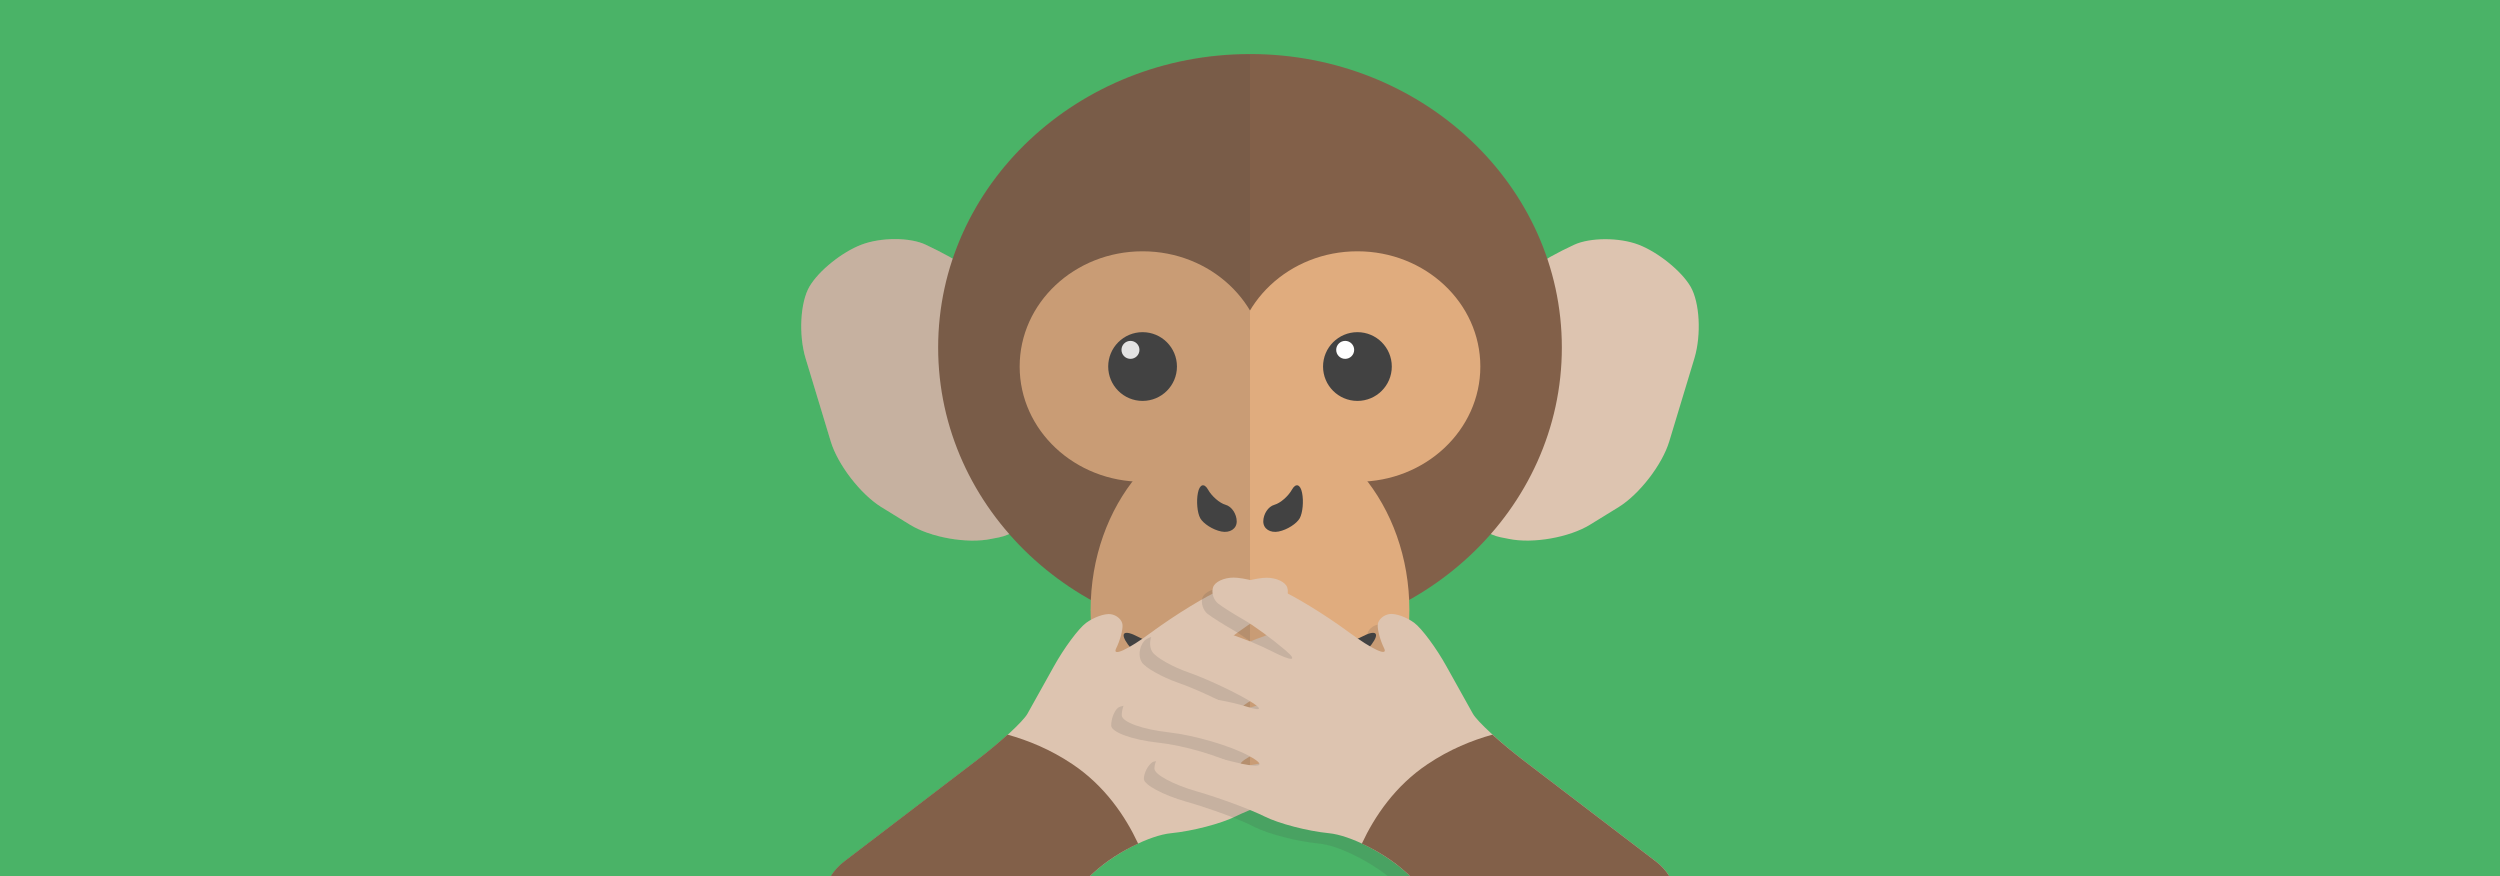 <svg version="1.1" xmlns="http://www.w3.org/2000/svg" x="0" y="0" viewBox="0 0 1920 673" xml:space="preserve"><style type="text/css">.st1{fill:#ddc4b0}.st2{fill:#826049}.st3{fill:#e0ac7e}.st4{fill:#424242}.st5{fill:#fff}.st6{opacity:.15;fill:#444;enable-background:new}</style><path fill="#4ab367" d="M0 0h1920v673H0z" id="background"/><g id="image"><path class="st1" d="M1178.5 204.9c4.7-3.8 18.4-11.4 30.6-17 12.1-5.5 34.3-5.7 49.3 0 14.9 5.7 33 20.2 40 32.3s8.3 36.8 3 54.7L1282 339c-5.4 17.9-22.9 40.5-38.8 50.4l-22.1 13.6c-15.9 9.8-43.9 14.7-62.2 10.9l-6.6-1.3c-18.3-3.8-29.4-21.8-24.6-39.9l33.7-128c4.7-18.2 12.4-36.1 17.1-39.8zm-437 0c-4.7-3.8-18.4-11.3-30.6-17-12.1-5.7-34.3-5.7-49.3 0s-33 20.2-40 32.3c-7 12.1-8.3 36.8-3 54.7L638 339c5.4 17.9 22.9 40.5 38.8 50.4l22.1 13.6c15.9 9.8 43.9 14.7 62.2 10.9l6.6-1.3c18.3-3.8 29.4-21.8 24.6-39.9l-33.7-128c-4.7-18.2-12.4-36.1-17.1-39.8z"/><ellipse class="st2" cx="960" cy="266.9" rx="239.5" ry="225.4"/><ellipse class="st3" cx="960" cy="468.5" rx="122.4" ry="146.2"/><ellipse class="st3" cx="1042.5" cy="281.5" rx="94.4" ry="88.5"/><ellipse class="st3" cx="877.5" cy="281.5" rx="94.4" ry="88.5"/><path class="st4" d="M978.7 387.7c-4.7 1.3-8.5 7.1-8.5 12.8 0 5.7 5.4 9 11.8 7.7 6.6-1.3 13.9-6.1 16.2-10.2 2.3-4.2 3.1-13.1 1.8-19.5-1.3-6.6-4.8-7.7-7.7-2.6-2.8 5.1-8.9 10.5-13.6 11.8zm-37.4 0c4.7 1.3 8.5 7.1 8.5 12.8 0 5.7-5.4 9-11.8 7.7-6.6-1.3-13.9-6.1-16.2-10.2s-3.1-13.1-1.8-19.5c1.3-6.6 4.8-7.7 7.7-2.6 2.8 5.1 8.9 10.5 13.6 11.8zM1045.9 489c-10.8 5.7-34.5 11.3-52.8 12.8-18.2 1.3-48.1 1.3-66.4 0-18.2-1.3-42-7.1-52.8-12.8-10.8-5.7-14.1-3-7.7 5.9 6.6 8.9 24.1 19.7 39.2 23.8 14.9 4.2 33.4 8.5 40.8 9.3 7.5.9 19.8.9 27.2 0 7.5-.9 25.9-5.1 40.8-9.3 14.9-4.2 32.6-14.9 39.2-23.8s3.3-11.6-7.5-5.9z"/><circle class="st4" cx="877.5" cy="281.5" r="26.4"/><circle class="st5" cx="868.2" cy="268.7" r="6.9"/><circle class="st4" cx="1042.5" cy="281.5" r="26.4"/><circle class="st5" cx="1033.1" cy="268.7" r="6.9"/><path class="st6" d="M731.8 198.7c-6.1-3.5-13.7-7.5-20.9-10.8-12.1-5.7-34.3-5.7-49.3 0s-33 20.2-40 32.3c-7 12.1-8.3 36.8-3 54.7L638 339c5.4 17.9 22.9 40.5 38.8 50.4l22.1 13.6c15.9 9.8 43.9 14.7 62.2 10.9l6.6-1.3c2.6-.5 5-1.3 7.3-2.4 17.6 20.1 38.8 37.3 62.7 50.6-.1 2.6-.1 5.1-.1 7.8 0 80.8 54.8 146.2 122.4 146.2v-573c-106.9-.1-197.5 65.9-228.2 156.9z"/><path class="st1" d="M836.9 672.9c1.9-1.8 3-2.7 3-2.7 16.4-15.1 43.1-28.7 59.5-30.3 16.4-1.6 38.5-7.4 49.3-12.8 10.8-5.4 34.2-14.1 52.1-19.3 17.9-5.1 32.6-12.9 32.6-17.5s-2.8-10.2-6.5-12.8c-3.5-2.6-24-.1-45.5 5.4l-7.9 2c-21.5 5.5-27.3 3.6-12.9-4.3s42.3-16 62.1-18.2c19.8-2.2 35.8-7.9 35.8-13.1 0-5.1-2.4-11.3-5.3-13.7s-19.4-3.5-36.8-2.3-41.6 5.4-53.9 9.4c-12.4 4-12.5 1.6-.3-5.5 12.1-7 32.3-16.3 44.8-20.7 12.5-4.3 25-11.4 28-15.8 2.8-4.3 2.2-11.7-1.8-16.3-3.9-4.7-19-6.5-33.5-4S960.1 491.6 944 500s-21.1 8.1-11-.5 24.4-19.1 31.8-23.3c7.4-4.2 16.3-9.8 19.8-12.5 3.5-2.7 5.4-8.3 4-12.5-1.3-4.2-8.3-7.5-15.8-7.5-7.4 0-22.9 3.9-34.3 8.8-11.6 4.8-35.7 19.5-53.6 32.7l-.7.5c-17.9 13.2-30 18.8-27.1 12.5 3.1-6.2 5.3-14.5 5-18.3-.3-3.9-4.4-7.5-9-8.2-4.7-.7-13.2 2.4-19 6.7s-17 19.4-24.8 33.5-17 30.4-20.3 36.4c-3.4 5.9-20.6 21.8-38.2 35.3l-102.3 78.1c-4.2 3.2-7.7 7.1-10.4 11.4H837v-.2z"/><path class="st2" d="M839.9 670.2c9.3-8.6 21.9-16.7 34.2-22.3-9.8-21-25.6-44.4-50.6-61.1-16.7-11.2-33.9-18.2-49.7-22.6-6.7 6.1-14.9 12.9-23.2 19.3l-102.3 78.1c-4.2 3.2-7.7 7.1-10.4 11.4h198.9c2-1.9 3.1-2.8 3.1-2.8z"/><path class="st6" d="M1267.4 672.9c-1.2-1.2-2.4-2.3-3.8-3.4l-102.3-78.1c-17.6-13.5-34.9-29.4-38.2-35.3-3.4-5.9-12.5-22.3-20.3-36.4-7.8-14-19-29.2-24.8-33.5-5.8-4.3-14.3-7.4-19-6.7-4.7.7-8.8 4.3-9 8.2s1.9 12.1 5 18.3c3.1 6.2-9.2.5-27.1-12.5l-.7-.5c-17.9-13.2-42-27.9-53.6-32.7-11.6-4.8-27.1-8.8-34.3-8.8s-14.4 3.4-15.8 7.5.5 9.8 4 12.5 12.4 8.3 19.8 12.5c7.4 4.2 21.7 14.7 31.8 23.3 10.1 8.6 5.1 8.9-11 .5-16.2-8.3-41.3-17.1-55.9-19.5-14.5-2.4-29.6-.5-33.5 4-3.9 4.7-4.6 12-1.8 16.3 2.8 4.3 15.5 11.4 28 15.8 12.5 4.3 32.7 13.6 44.8 20.7 12.1 7 12 9.6-.3 5.5-12.4-4-36.6-8.2-53.9-9.4s-33.8-.1-36.8 2.3-5.3 8.6-5.3 13.7 16.2 11 35.8 13.1 47.7 10.2 62.1 18.2c14.4 7.9 8.6 9.8-12.9 4.3l-7.9-2c-21.5-5.5-42-7.9-45.5-5.4s-6.5 8.3-6.5 12.8 14.7 12.4 32.6 17.5c17.9 5.1 41.5 13.7 52.1 19.3 10.6 5.5 32.9 11.2 49.3 12.8 14.4 1.3 36.8 12.1 53.2 24.9h201.6v.2z"/><path class="st1" d="M1083.1 672.9c-1.9-1.8-3-2.7-3-2.7-16.4-15.1-43.1-28.7-59.5-30.3-16.4-1.6-38.5-7.4-49.3-12.8-10.8-5.4-34.2-14.1-52.1-19.3-17.9-5.1-32.6-12.9-32.6-17.5s2.8-10.2 6.5-12.8c3.5-2.6 24-.1 45.5 5.4l7.9 2c21.5 5.5 27.3 3.6 12.9-4.3s-42.3-16-62.1-18.2c-19.8-2.2-35.8-7.9-35.8-13.1 0-5.1 2.4-11.3 5.3-13.7 2.8-2.4 19.4-3.5 36.8-2.3s41.6 5.4 53.9 9.4c12.4 4 12.5 1.6.3-5.5-12.1-7-32.3-16.3-44.8-20.7-12.5-4.3-25-11.4-28-15.8-2.8-4.3-2.2-11.7 1.8-16.3 3.9-4.7 19-6.5 33.5-4s39.7 11.2 55.9 19.5 21.1 8.1 11-.5-24.4-19.1-31.8-23.3c-7.4-4.2-16.3-9.8-19.8-12.5-3.5-2.7-5.4-8.3-4-12.5 1.3-4.2 8.3-7.5 15.8-7.5 7.4 0 22.9 3.9 34.3 8.8 11.6 4.8 35.7 19.5 53.6 32.7l.7.5c17.9 13.2 30 18.8 27.1 12.5-3.1-6.2-5.3-14.5-5-18.3.3-3.9 4.4-7.5 9-8.2 4.7-.7 13.2 2.4 19 6.7 5.8 4.3 17 19.4 24.8 33.5 7.8 14.1 17 30.4 20.3 36.4 3.4 5.9 20.6 21.8 38.2 35.3l102.3 78.1c4.2 3.2 7.7 7.1 10.4 11.4h-198.9v-.1z"/><path class="st2" d="M1080.1 670.2c-9.3-8.6-21.9-16.7-34.2-22.3 9.8-21 25.6-44.4 50.6-61.1 16.7-11.2 33.9-18.2 49.7-22.6 6.7 6.1 14.9 12.9 23.2 19.3l102.3 78.1c4.2 3.2 7.7 7.1 10.4 11.4h-199c-1.9-1.9-3-2.8-3-2.8z"/></g></svg>